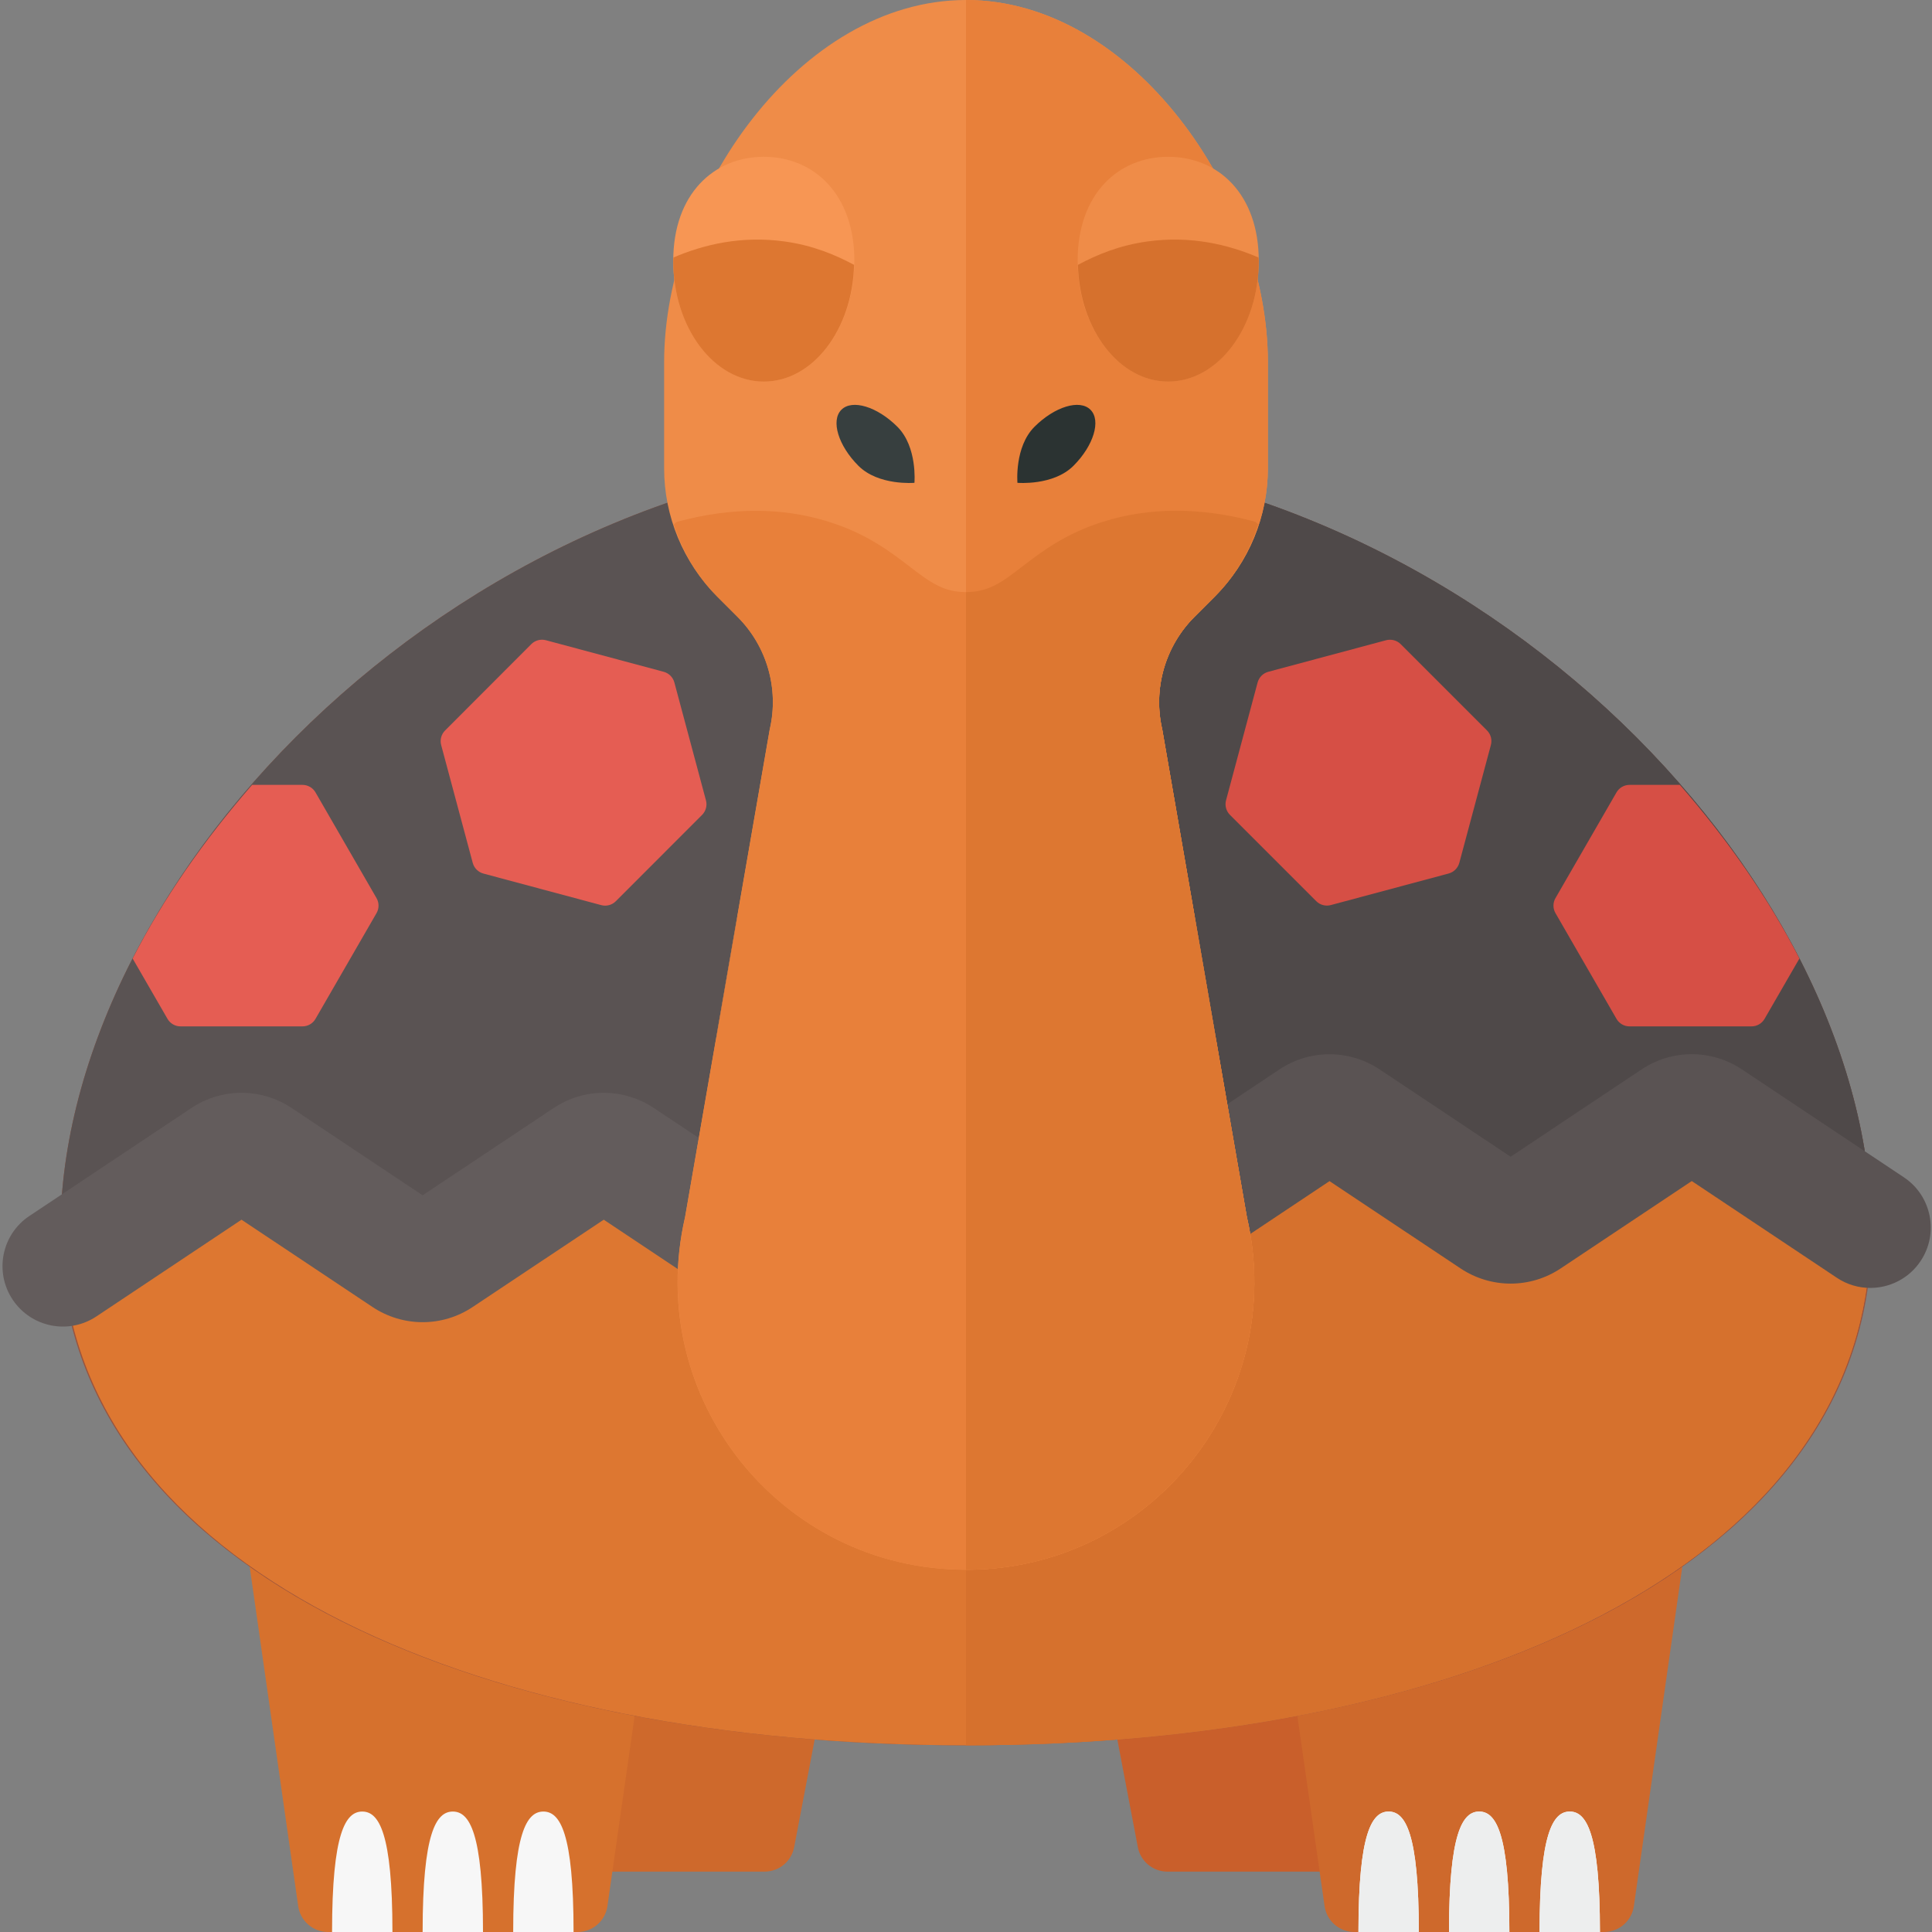 <?xml version="1.0" encoding="utf-8"?>
<!-- Generator: Adobe Illustrator 23.0.0, SVG Export Plug-In . SVG Version: 6.00 Build 0)  -->
<svg version="1.1" xmlns="http://www.w3.org/2000/svg" xmlns:xlink="http://www.w3.org/1999/xlink" x="0px" y="0px" width="32px"
	 height="32px" viewBox="0 0 32 32" enable-background="new 0 0 32 32" xml:space="preserve">
<rect x="0" y="0" width="32" height="32" fill="#808080" stroke="none"/>
<g id="labels">
	<g>
	</g>
</g>
<g id="icons">
	<g>
		<g>
			<path fill="#CE692C" d="M7.077,25.75h7l-0.923,4.844C13.11,30.829,12.904,31,12.664,31H8.491C8.251,31,8.045,30.829,8,30.594
				L7.077,25.75z"/>
			<path fill="#D6712D" d="M4,25h7l-0.939,6.571C10.026,31.817,9.815,32,9.566,32H5.434c-0.249,0-0.46-0.183-0.495-0.429L4,25z"/>
			<path fill="#C95F2B" d="M24.923,25.75h-7l0.923,4.844C18.89,30.829,19.096,31,19.336,31h4.172c0.24,0,0.446-0.171,0.491-0.406
				L24.923,25.75z"/>
			<path fill="#CE692C" d="M28,25h-7l0.939,6.571C21.974,31.817,22.185,32,22.434,32h4.133c0.249,0,0.46-0.183,0.495-0.429L28,25z"
				/>
			<path fill="#FFFFFF" d="M23,30.005c-0.276,0-0.5,0.352-0.5,1.995H23h0.5C23.5,30.357,23.276,30.005,23,30.005z"/>
			<path fill="#FFFFFF" d="M24.5,30.005c-0.276,0-0.5,0.352-0.5,1.995h0.5H25C25,30.357,24.776,30.005,24.5,30.005z"/>
			<path fill="#FFFFFF" d="M26,30.005c-0.276,0-0.5,0.352-0.5,1.995H26h0.5C26.5,30.357,26.276,30.005,26,30.005z"/>
			<path fill="#EDEEEE" d="M23,30.005c-0.276,0-0.5,0.352-0.5,1.995H23h0.5C23.5,30.357,23.276,30.005,23,30.005z"/>
			<path fill="#EDEEEE" d="M24.5,30.005c-0.276,0-0.5,0.352-0.5,1.995h0.5H25C25,30.357,24.776,30.005,24.5,30.005z"/>
			<path fill="#EDEEEE" d="M26,30.005c-0.276,0-0.5,0.352-0.5,1.995H26h0.5C26.5,30.357,26.276,30.005,26,30.005z"/>
			<path fill="#F7F7F7" d="M6,30.005c-0.276,0-0.5,0.352-0.5,1.995H6h0.5C6.5,30.357,6.276,30.005,6,30.005z"/>
			<path fill="#F7F7F7" d="M7.5,30.005C7.224,30.005,7,30.357,7,32h0.5H8C8,30.357,7.776,30.005,7.5,30.005z"/>
			<path fill="#F7F7F7" d="M9,30.005c-0.276,0-0.5,0.352-0.5,1.995H9h0.5C9.5,30.357,9.276,30.005,9,30.005z"/>
		</g>
		<path fill="#99533D" d="M16,7.479c-8.284,0-15,7.031-15,12.948c0,5.469,6.716,8.481,15,8.481s15-3.012,15-8.481
			C31,14.51,24.284,7.479,16,7.479z"/>
		<path fill="#DD7731" d="M30.958,20.972C30.973,20.791,31,20.614,31,20.427C31,20.614,30.975,20.791,30.958,20.972l-2.68-1.787
			c-0.168-0.112-0.387-0.112-0.555,0l-2.445,1.63c-0.168,0.112-0.387,0.112-0.555,0l-2.445-1.63c-0.168-0.112-0.387-0.112-0.555,0
			l-2.445,1.63c-0.168,0.112-0.387,0.112-0.555,0l-2.445-1.63c-0.168-0.112-0.387-0.112-0.555,0l-2.445,1.63
			c-0.168,0.112-0.387,0.112-0.555,0l-2.445-1.63c-0.168-0.112-0.387-0.112-0.555,0l-2.445,1.63c-0.168,0.112-0.387,0.112-0.555,0
			l-2.445-1.63c-0.168-0.112-0.387-0.112-0.555,0l-2.68,1.787C1.025,20.791,1,20.614,1,20.427c0,0.187,0.027,0.364,0.042,0.545L1,21
			h0.045C1.503,26.101,8.013,28.908,16,28.908S30.497,26.101,30.955,21H31L30.958,20.972z"/>
		<path fill="#D6712D" d="M30.955,21H31l-0.042-0.028C30.973,20.791,31,20.614,31,20.427c0,0.187-0.025,0.364-0.042,0.545
			l-2.68-1.787c-0.168-0.112-0.387-0.112-0.555,0l-2.445,1.63c-0.168,0.112-0.387,0.112-0.555,0l-2.445-1.63
			c-0.168-0.112-0.387-0.112-0.555,0l-2.445,1.63c-0.168,0.112-0.387,0.112-0.555,0l-2.445-1.63
			c-0.084-0.056-0.181-0.084-0.277-0.084v9.807C23.987,28.908,30.497,26.101,30.955,21z"/>
		<path fill="#5A5353" d="M3.723,19.185c0.168-0.112,0.387-0.112,0.555,0l2.445,1.63c0.168,0.112,0.387,0.112,0.555,0l2.445-1.63
			c0.168-0.112,0.387-0.112,0.555,0l2.445,1.63c0.168,0.112,0.387,0.112,0.555,0l2.445-1.63c0.168-0.112,0.387-0.112,0.555,0
			l2.445,1.63c0.168,0.112,0.387,0.112,0.555,0l2.445-1.63c0.168-0.112,0.387-0.112,0.555,0l2.445,1.63
			c0.168,0.112,0.387,0.112,0.555,0l2.445-1.63c0.168-0.112,0.387-0.112,0.555,0l2.68,1.787C30.975,20.791,31,20.614,31,20.427
			c0-5.917-6.716-12.948-15-12.948S1,14.51,1,20.427c0,0.187,0.025,0.364,0.042,0.545L3.723,19.185z"/>
		<path fill="#635C5C" d="M16,18.1c-0.29,0-0.58,0.084-0.832,0.253L13,19.798l-2.167-1.444c-0.506-0.338-1.161-0.338-1.665,0
			L7,19.798l-2.167-1.444c-0.506-0.338-1.161-0.338-1.665,0L0.487,20.14c-0.46,0.306-0.584,0.927-0.277,1.387
			c0.306,0.458,0.925,0.584,1.387,0.277L4,20.202l2.167,1.444c0.506,0.338,1.161,0.338,1.665,0L10,20.202l2.167,1.444
			c0.506,0.338,1.161,0.338,1.665,0L16,20.202V18.1z"/>
		<path fill="#4F4949" d="M18.723,20.815c0.168,0.112,0.387,0.112,0.555,0l2.445-1.63c0.168-0.112,0.387-0.112,0.555,0l2.445,1.63
			c0.168,0.112,0.387,0.112,0.555,0l2.445-1.63c0.168-0.112,0.387-0.112,0.555,0l2.68,1.787C30.975,20.791,31,20.614,31,20.427
			c0-5.917-6.716-12.948-15-12.948v11.622c0.097,0,0.193,0.028,0.277,0.084L18.723,20.815z"/>
		<path fill="#5A5353" d="M28.854,17.714c-0.506-0.338-1.161-0.338-1.665,0l-2.168,1.445l-2.167-1.444
			c-0.506-0.338-1.161-0.338-1.665,0l-2.168,1.445l-2.167-1.444c-0.253-0.169-0.543-0.253-0.833-0.254v2.102l2.167,1.444
			c0.506,0.338,1.161,0.338,1.665,0l2.168-1.445l2.167,1.444c0.506,0.338,1.161,0.338,1.665,0l2.168-1.445l2.403,1.602
			c0.171,0.114,0.363,0.168,0.554,0.168c0.323,0,0.641-0.156,0.833-0.445c0.307-0.459,0.183-1.081-0.277-1.387L28.854,17.714z"/>
		<path fill="#EF8C48" d="M12.216,10.216l-0.337-0.337C11.316,9.316,11,8.553,11,7.757V6c0-2.761,2.239-6,5-6h0c2.761,0,5,3.239,5,6
			v1.757c0,0.796-0.316,1.559-0.879,2.121l-0.337,0.337c-0.488,0.488-0.69,1.192-0.535,1.864l1.402,8.077
			c0.69,2.989-1.58,5.843-4.648,5.843h-0.008c-3.068,0-5.338-2.854-4.648-5.843l1.402-8.077
			C12.906,11.408,12.704,10.704,12.216,10.216z"/>
		<path fill="#E8803A" d="M16.004,26c3.068,0,5.338-2.854,4.648-5.843l-1.402-8.077c-0.155-0.672,0.047-1.376,0.535-1.864
			l0.338-0.338C20.684,9.316,21,8.553,21,7.757V6c0-2.761-2.239-6-5-6v26H16.004z"/>
		<path fill="#2B3332" d="M17.134,7.069c-0.334,0.334-0.282,0.928-0.282,0.928s0.594,0.052,0.928-0.282s0.46-0.75,0.282-0.928
			C17.884,6.608,17.468,6.735,17.134,7.069z"/>
		<path fill="#373F3F" d="M14.864,7.069c0.334,0.334,0.282,0.928,0.282,0.928s-0.594,0.052-0.928-0.282s-0.46-0.75-0.282-0.928
			C14.114,6.608,14.53,6.735,14.864,7.069z"/>
		<path fill="#EF8C48" d="M20.849,4.319c0,1.105-0.672,2-1.5,2c-0.828,0-1.5-0.895-1.5-2s0.672-1.722,1.5-1.722
			C20.178,2.597,20.849,3.215,20.849,4.319z"/>
		<path fill="#D64F45" d="M23.2,10.669l1.429,1.429c0.063,0.063,0.088,0.155,0.065,0.241l-0.523,1.952
			c-0.023,0.086-0.091,0.154-0.177,0.177l-1.952,0.523c-0.086,0.023-0.178-0.002-0.241-0.065l-1.429-1.429
			c-0.063-0.063-0.088-0.155-0.065-0.241l0.523-1.952c0.023-0.086,0.091-0.154,0.177-0.177l1.952-0.523
			C23.045,10.582,23.137,10.606,23.2,10.669z"/>
		<path fill="#D64F45" d="M27.824,13H26.99c-0.089,0-0.172,0.048-0.216,0.125l-1.01,1.75c-0.045,0.077-0.045,0.173,0,0.25l1.01,1.75
			C26.818,16.952,26.9,17,26.99,17h2.021c0.089,0,0.172-0.048,0.216-0.125l0.577-0.999C29.291,14.877,28.617,13.909,27.824,13z"/>
		<path fill="#D6712D" d="M19,4c-0.459,0.064-0.832,0.218-1.146,0.387c0.027,1.073,0.684,1.933,1.495,1.933c0.828,0,1.5-0.895,1.5-2
			c0-0.019-0.004-0.036-0.004-0.055C20.348,4.052,19.724,3.899,19,4z"/>
		<g>
			<path fill="#F79654" d="M11.151,4.319c0,1.105,0.672,2,1.5,2s1.5-0.895,1.5-2s-0.672-1.722-1.5-1.722S11.151,3.215,11.151,4.319z
				"/>
			<path fill="#DD7731" d="M13,4c0.459,0.064,0.832,0.218,1.146,0.387c-0.027,1.073-0.684,1.933-1.495,1.933
				c-0.828,0-1.5-0.895-1.5-2c0-0.019,0.004-0.036,0.004-0.055C11.652,4.052,12.276,3.899,13,4z"/>
		</g>
		<g>
			<path fill="#E55D53" d="M11.17,11.305l0.523,1.952c0.023,0.086-0.002,0.178-0.065,0.241L10.2,14.927
				c-0.063,0.063-0.155,0.088-0.241,0.065l-1.952-0.523c-0.086-0.023-0.154-0.091-0.177-0.177L7.307,12.34
				c-0.023-0.086,0.002-0.178,0.065-0.241L8.8,10.669c0.063-0.063,0.155-0.088,0.241-0.065l1.952,0.523
				C11.08,11.151,11.147,11.218,11.17,11.305z"/>
			<path fill="#E55D53" d="M4.176,13H5.01c0.089,0,0.172,0.048,0.216,0.125l1.01,1.75c0.045,0.077,0.045,0.173,0,0.25l-1.01,1.75
				C5.182,16.952,5.1,17,5.01,17H2.99c-0.089,0-0.172-0.048-0.216-0.125l-0.577-0.999C2.709,14.877,3.383,13.909,4.176,13z"/>
		</g>
		<path fill="#635C5C" d="M16,18c-1.533,0-2.926-0.283-4.14-0.788l0.354-2.039C13.351,15.731,14.677,16,16,16
			c1.323,0,2.649-0.269,3.786-0.827l0.354,2.039C18.926,17.717,17.533,18,16,18z"/>
		<path fill="#5A5353" d="M20.14,17.212C18.926,17.717,17.533,18,16,18v-2c1.323,0,2.649-0.269,3.786-0.827L20.14,17.212z"/>
		<path fill="#E8803A" d="M16.004,26c3.068,0,5.338-2.854,4.648-5.843l-1.402-8.077c-0.155-0.672,0.047-1.376,0.535-1.864
			l0.338-0.338c0.337-0.337,0.572-0.75,0.717-1.194c-0.021-0.012-0.032-0.037-0.057-0.044c-0.899-0.242-1.746-0.241-2.518,0.003
			c-0.623,0.196-1.012,0.495-1.326,0.735C16.603,9.637,16.381,9.807,16,9.807s-0.603-0.17-0.939-0.427
			c-0.314-0.24-0.703-0.539-1.326-0.735c-0.771-0.245-1.619-0.246-2.518-0.003c-0.025,0.007-0.035,0.031-0.057,0.044
			c0.145,0.444,0.381,0.857,0.717,1.194l0.338,0.338c0.488,0.488,0.69,1.192,0.535,1.864l-1.402,8.077
			C10.659,23.146,12.929,26,15.996,26H16.004z"/>
		<path fill="#DD7731" d="M16.004,26c3.068,0,5.338-2.854,4.648-5.843l-1.402-8.077c-0.155-0.672,0.047-1.376,0.535-1.864
			l0.338-0.338c0.337-0.337,0.572-0.75,0.717-1.194c-0.021-0.012-0.032-0.037-0.057-0.044c-0.899-0.242-1.746-0.241-2.518,0.003
			c-0.623,0.196-1.012,0.495-1.326,0.735C16.603,9.637,16.381,9.807,16,9.807V26H16.004z"/>
	</g>
</g>
</svg>
